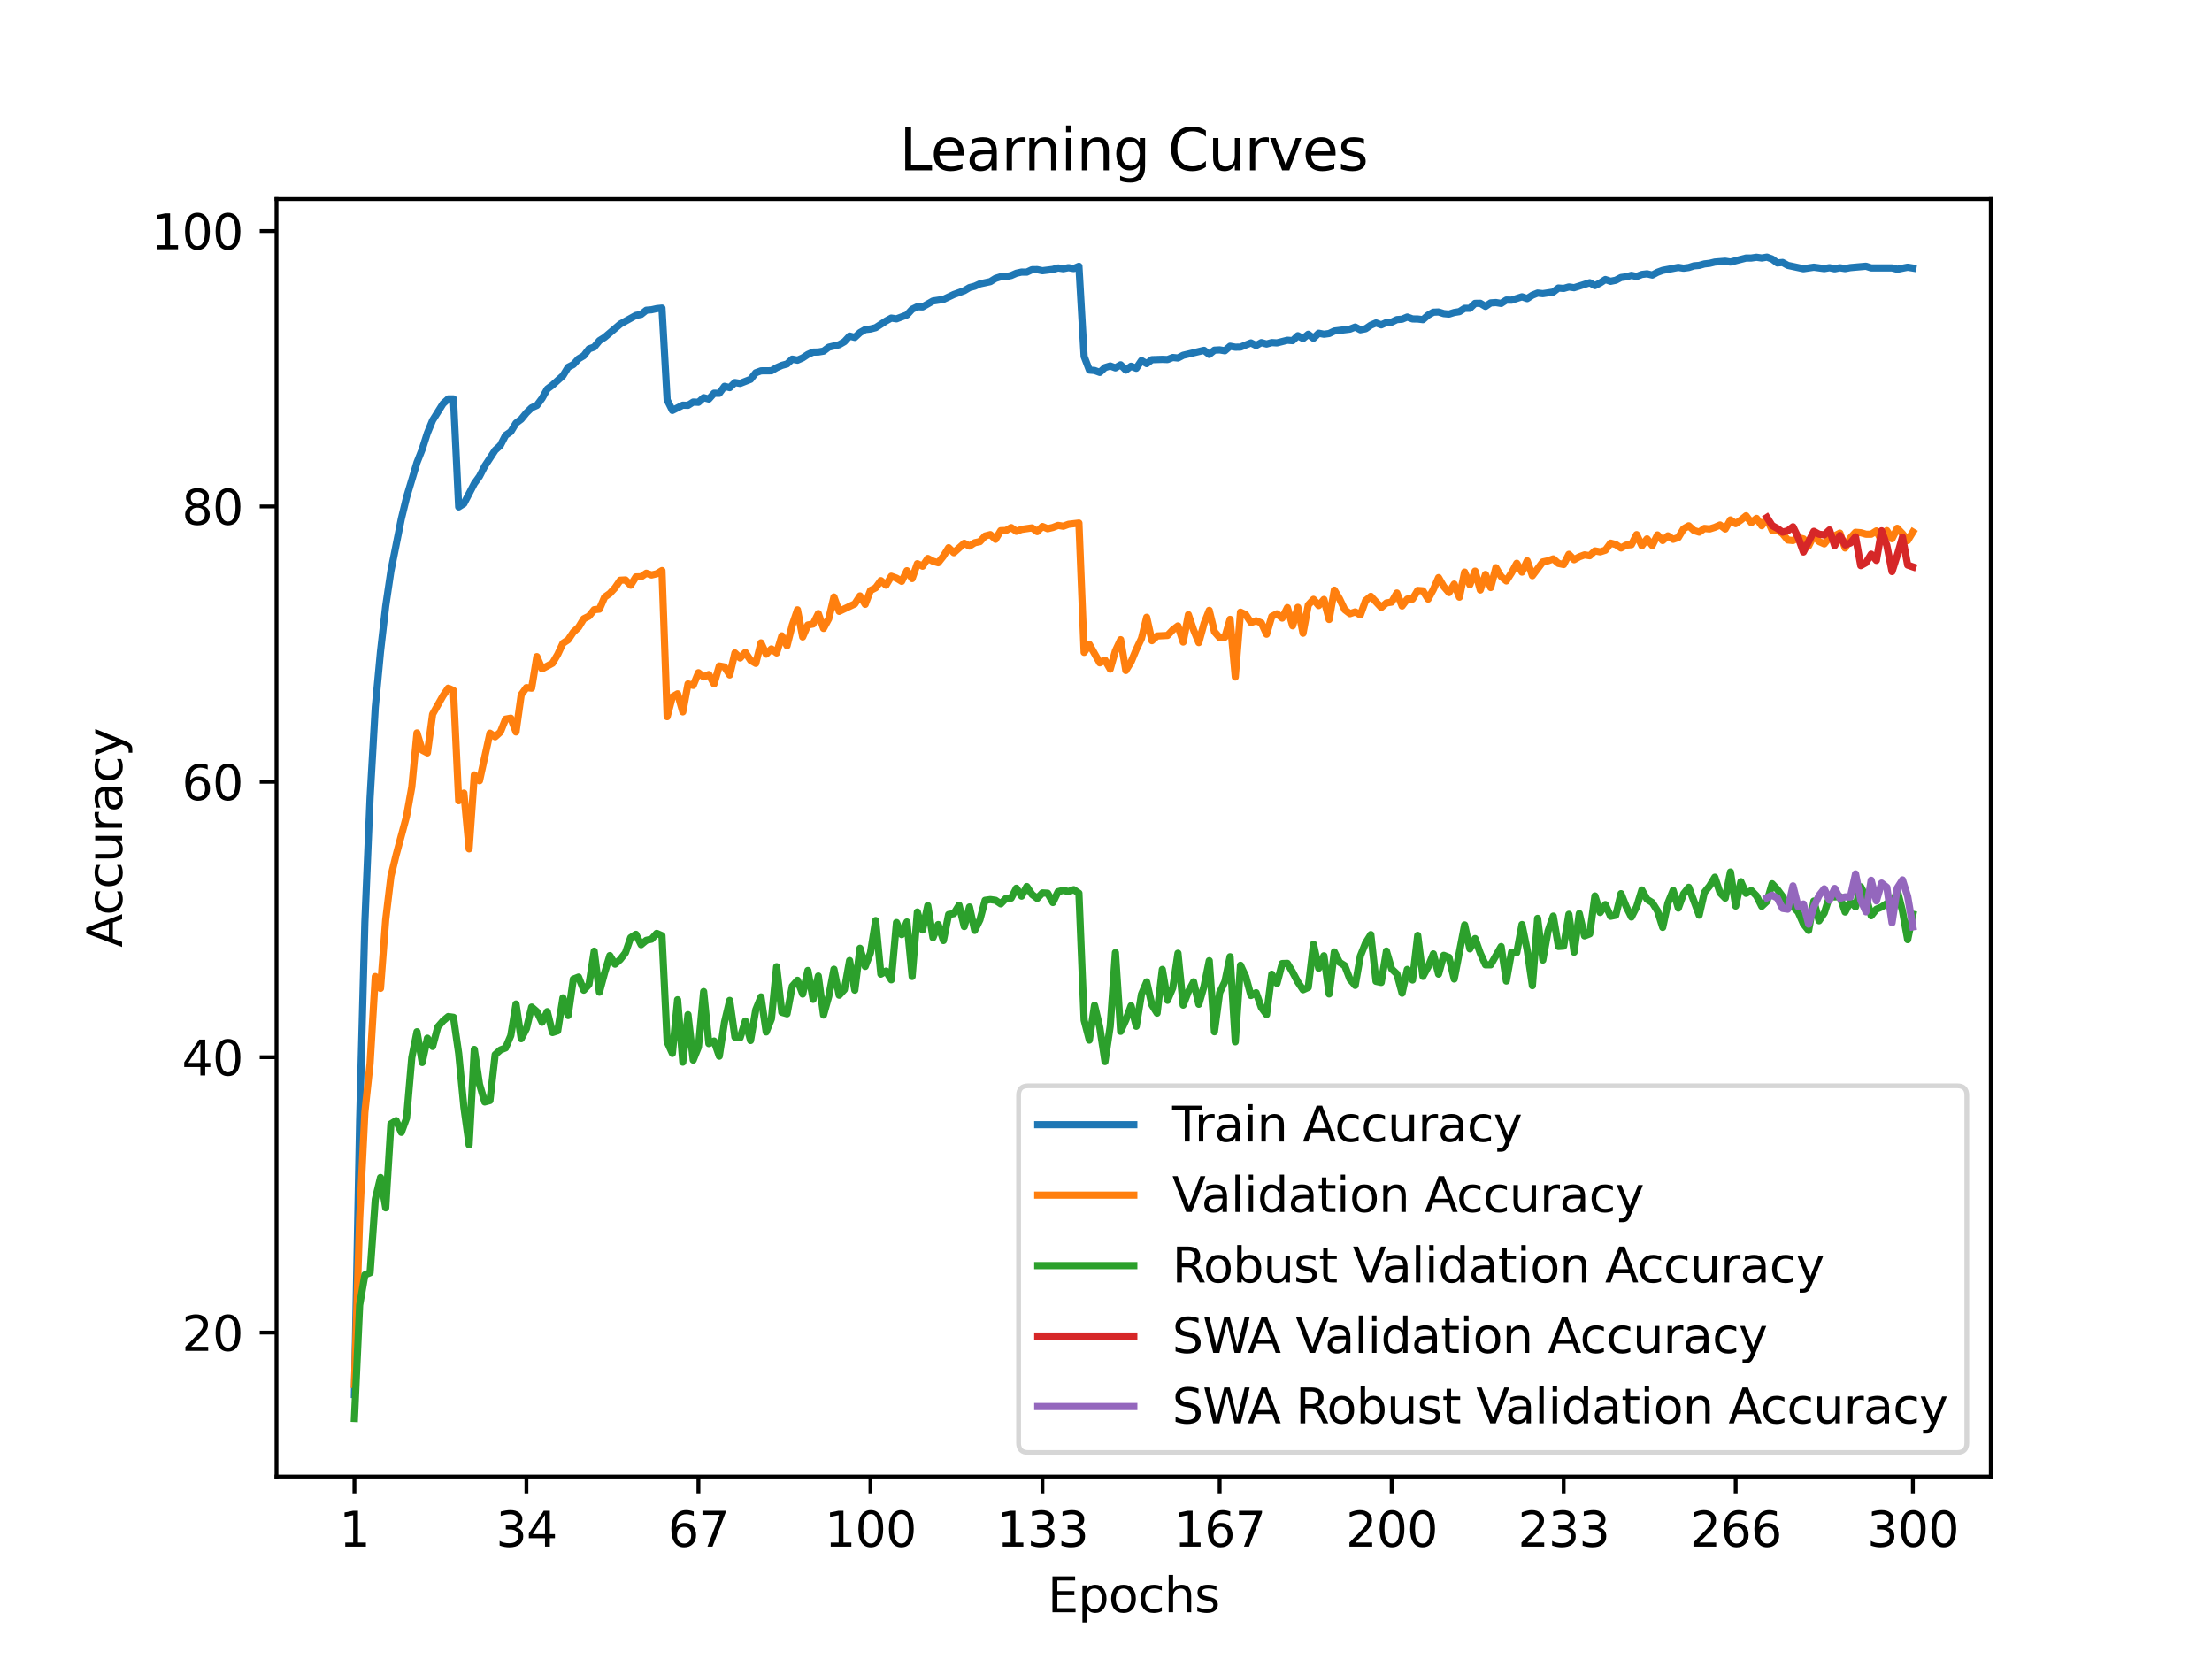 <?xml version="1.0" encoding="utf-8" standalone="no"?>
<!DOCTYPE svg PUBLIC "-//W3C//DTD SVG 1.1//EN"
  "http://www.w3.org/Graphics/SVG/1.1/DTD/svg11.dtd">
<svg xmlns:xlink="http://www.w3.org/1999/xlink" width="460.8pt" height="345.6pt" viewBox="0 0 460.8 345.6" xmlns="http://www.w3.org/2000/svg" version="1.1">
 <defs>
  <style type="text/css">*{stroke-linejoin: round; stroke-linecap: butt}</style>
 </defs>
 <g id="figure_1">
  <g id="patch_1">
   <path d="M 0 345.6 
L 460.8 345.6 
L 460.8 0 
L 0 0 
z
" style="fill: #ffffff"/>
  </g>
  <g id="axes_1">
   <g id="patch_2">
    <path d="M 57.6 307.584 
L 414.72 307.584 
L 414.72 41.472 
L 57.6 41.472 
z
" style="fill: #ffffff"/>
   </g>
   <g id="matplotlib.axis_1">
    <g id="xtick_1">
     <g id="line2d_1">
      <defs>
       <path id="m764963c229" d="M 0 0 
L 0 3.5 
" style="stroke: #000000; stroke-width: 0.8"/>
      </defs>
      <g>
       <use xlink:href="#m764963c229" x="73.833" y="307.584" style="stroke: #000000; stroke-width: 0.8"/>
      </g>
     </g>
     <g id="text_1">
      <!-- 1 -->
      <g transform="translate(70.651 322.182) scale(0.1 -0.1)">
       <defs>
        <path id="DejaVuSans-31" d="M 794 531 
L 1825 531 
L 1825 4091 
L 703 3866 
L 703 4441 
L 1819 4666 
L 2450 4666 
L 2450 531 
L 3481 531 
L 3481 0 
L 794 0 
L 794 531 
z
" transform="scale(0.016)"/>
       </defs>
       <use xlink:href="#DejaVuSans-31"/>
      </g>
     </g>
    </g>
    <g id="xtick_2">
     <g id="line2d_2">
      <g>
       <use xlink:href="#m764963c229" x="109.664" y="307.584" style="stroke: #000000; stroke-width: 0.8"/>
      </g>
     </g>
     <g id="text_2">
      <!-- 34 -->
      <g transform="translate(103.302 322.182) scale(0.1 -0.1)">
       <defs>
        <path id="DejaVuSans-33" d="M 2597 2516 
Q 3050 2419 3304 2112 
Q 3559 1806 3559 1356 
Q 3559 666 3084 287 
Q 2609 -91 1734 -91 
Q 1441 -91 1130 -33 
Q 819 25 488 141 
L 488 750 
Q 750 597 1062 519 
Q 1375 441 1716 441 
Q 2309 441 2620 675 
Q 2931 909 2931 1356 
Q 2931 1769 2642 2001 
Q 2353 2234 1838 2234 
L 1294 2234 
L 1294 2753 
L 1863 2753 
Q 2328 2753 2575 2939 
Q 2822 3125 2822 3475 
Q 2822 3834 2567 4026 
Q 2313 4219 1838 4219 
Q 1578 4219 1281 4162 
Q 984 4106 628 3988 
L 628 4550 
Q 988 4650 1302 4700 
Q 1616 4750 1894 4750 
Q 2613 4750 3031 4423 
Q 3450 4097 3450 3541 
Q 3450 3153 3228 2886 
Q 3006 2619 2597 2516 
z
" transform="scale(0.016)"/>
        <path id="DejaVuSans-34" d="M 2419 4116 
L 825 1625 
L 2419 1625 
L 2419 4116 
z
M 2253 4666 
L 3047 4666 
L 3047 1625 
L 3713 1625 
L 3713 1100 
L 3047 1100 
L 3047 0 
L 2419 0 
L 2419 1100 
L 313 1100 
L 313 1709 
L 2253 4666 
z
" transform="scale(0.016)"/>
       </defs>
       <use xlink:href="#DejaVuSans-33"/>
       <use xlink:href="#DejaVuSans-34" x="63.623"/>
      </g>
     </g>
    </g>
    <g id="xtick_3">
     <g id="line2d_3">
      <g>
       <use xlink:href="#m764963c229" x="145.496" y="307.584" style="stroke: #000000; stroke-width: 0.8"/>
      </g>
     </g>
     <g id="text_3">
      <!-- 67 -->
      <g transform="translate(139.133 322.182) scale(0.1 -0.1)">
       <defs>
        <path id="DejaVuSans-36" d="M 2113 2584 
Q 1688 2584 1439 2293 
Q 1191 2003 1191 1497 
Q 1191 994 1439 701 
Q 1688 409 2113 409 
Q 2538 409 2786 701 
Q 3034 994 3034 1497 
Q 3034 2003 2786 2293 
Q 2538 2584 2113 2584 
z
M 3366 4563 
L 3366 3988 
Q 3128 4100 2886 4159 
Q 2644 4219 2406 4219 
Q 1781 4219 1451 3797 
Q 1122 3375 1075 2522 
Q 1259 2794 1537 2939 
Q 1816 3084 2150 3084 
Q 2853 3084 3261 2657 
Q 3669 2231 3669 1497 
Q 3669 778 3244 343 
Q 2819 -91 2113 -91 
Q 1303 -91 875 529 
Q 447 1150 447 2328 
Q 447 3434 972 4092 
Q 1497 4750 2381 4750 
Q 2619 4750 2861 4703 
Q 3103 4656 3366 4563 
z
" transform="scale(0.016)"/>
        <path id="DejaVuSans-37" d="M 525 4666 
L 3525 4666 
L 3525 4397 
L 1831 0 
L 1172 0 
L 2766 4134 
L 525 4134 
L 525 4666 
z
" transform="scale(0.016)"/>
       </defs>
       <use xlink:href="#DejaVuSans-36"/>
       <use xlink:href="#DejaVuSans-37" x="63.623"/>
      </g>
     </g>
    </g>
    <g id="xtick_4">
     <g id="line2d_4">
      <g>
       <use xlink:href="#m764963c229" x="181.327" y="307.584" style="stroke: #000000; stroke-width: 0.8"/>
      </g>
     </g>
     <g id="text_4">
      <!-- 100 -->
      <g transform="translate(171.783 322.182) scale(0.1 -0.1)">
       <defs>
        <path id="DejaVuSans-30" d="M 2034 4250 
Q 1547 4250 1301 3770 
Q 1056 3291 1056 2328 
Q 1056 1369 1301 889 
Q 1547 409 2034 409 
Q 2525 409 2770 889 
Q 3016 1369 3016 2328 
Q 3016 3291 2770 3770 
Q 2525 4250 2034 4250 
z
M 2034 4750 
Q 2819 4750 3233 4129 
Q 3647 3509 3647 2328 
Q 3647 1150 3233 529 
Q 2819 -91 2034 -91 
Q 1250 -91 836 529 
Q 422 1150 422 2328 
Q 422 3509 836 4129 
Q 1250 4750 2034 4750 
z
" transform="scale(0.016)"/>
       </defs>
       <use xlink:href="#DejaVuSans-31"/>
       <use xlink:href="#DejaVuSans-30" x="63.623"/>
       <use xlink:href="#DejaVuSans-30" x="127.246"/>
      </g>
     </g>
    </g>
    <g id="xtick_5">
     <g id="line2d_5">
      <g>
       <use xlink:href="#m764963c229" x="217.158" y="307.584" style="stroke: #000000; stroke-width: 0.8"/>
      </g>
     </g>
     <g id="text_5">
      <!-- 133 -->
      <g transform="translate(207.615 322.182) scale(0.1 -0.1)">
       <use xlink:href="#DejaVuSans-31"/>
       <use xlink:href="#DejaVuSans-33" x="63.623"/>
       <use xlink:href="#DejaVuSans-33" x="127.246"/>
      </g>
     </g>
    </g>
    <g id="xtick_6">
     <g id="line2d_6">
      <g>
       <use xlink:href="#m764963c229" x="254.076" y="307.584" style="stroke: #000000; stroke-width: 0.8"/>
      </g>
     </g>
     <g id="text_6">
      <!-- 167 -->
      <g transform="translate(244.532 322.182) scale(0.1 -0.1)">
       <use xlink:href="#DejaVuSans-31"/>
       <use xlink:href="#DejaVuSans-36" x="63.623"/>
       <use xlink:href="#DejaVuSans-37" x="127.246"/>
      </g>
     </g>
    </g>
    <g id="xtick_7">
     <g id="line2d_7">
      <g>
       <use xlink:href="#m764963c229" x="289.907" y="307.584" style="stroke: #000000; stroke-width: 0.8"/>
      </g>
     </g>
     <g id="text_7">
      <!-- 200 -->
      <g transform="translate(280.363 322.182) scale(0.1 -0.1)">
       <defs>
        <path id="DejaVuSans-32" d="M 1228 531 
L 3431 531 
L 3431 0 
L 469 0 
L 469 531 
Q 828 903 1448 1529 
Q 2069 2156 2228 2338 
Q 2531 2678 2651 2914 
Q 2772 3150 2772 3378 
Q 2772 3750 2511 3984 
Q 2250 4219 1831 4219 
Q 1534 4219 1204 4116 
Q 875 4013 500 3803 
L 500 4441 
Q 881 4594 1212 4672 
Q 1544 4750 1819 4750 
Q 2544 4750 2975 4387 
Q 3406 4025 3406 3419 
Q 3406 3131 3298 2873 
Q 3191 2616 2906 2266 
Q 2828 2175 2409 1742 
Q 1991 1309 1228 531 
z
" transform="scale(0.016)"/>
       </defs>
       <use xlink:href="#DejaVuSans-32"/>
       <use xlink:href="#DejaVuSans-30" x="63.623"/>
       <use xlink:href="#DejaVuSans-30" x="127.246"/>
      </g>
     </g>
    </g>
    <g id="xtick_8">
     <g id="line2d_8">
      <g>
       <use xlink:href="#m764963c229" x="325.739" y="307.584" style="stroke: #000000; stroke-width: 0.8"/>
      </g>
     </g>
     <g id="text_8">
      <!-- 233 -->
      <g transform="translate(316.195 322.182) scale(0.1 -0.1)">
       <use xlink:href="#DejaVuSans-32"/>
       <use xlink:href="#DejaVuSans-33" x="63.623"/>
       <use xlink:href="#DejaVuSans-33" x="127.246"/>
      </g>
     </g>
    </g>
    <g id="xtick_9">
     <g id="line2d_9">
      <g>
       <use xlink:href="#m764963c229" x="361.57" y="307.584" style="stroke: #000000; stroke-width: 0.8"/>
      </g>
     </g>
     <g id="text_9">
      <!-- 266 -->
      <g transform="translate(352.026 322.182) scale(0.1 -0.1)">
       <use xlink:href="#DejaVuSans-32"/>
       <use xlink:href="#DejaVuSans-36" x="63.623"/>
       <use xlink:href="#DejaVuSans-36" x="127.246"/>
      </g>
     </g>
    </g>
    <g id="xtick_10">
     <g id="line2d_10">
      <g>
       <use xlink:href="#m764963c229" x="398.487" y="307.584" style="stroke: #000000; stroke-width: 0.8"/>
      </g>
     </g>
     <g id="text_10">
      <!-- 300 -->
      <g transform="translate(388.944 322.182) scale(0.1 -0.1)">
       <use xlink:href="#DejaVuSans-33"/>
       <use xlink:href="#DejaVuSans-30" x="63.623"/>
       <use xlink:href="#DejaVuSans-30" x="127.246"/>
      </g>
     </g>
    </g>
    <g id="text_11">
     <!-- Epochs -->
     <g transform="translate(218.244 335.861) scale(0.1 -0.1)">
      <defs>
       <path id="DejaVuSans-45" d="M 628 4666 
L 3578 4666 
L 3578 4134 
L 1259 4134 
L 1259 2753 
L 3481 2753 
L 3481 2222 
L 1259 2222 
L 1259 531 
L 3634 531 
L 3634 0 
L 628 0 
L 628 4666 
z
" transform="scale(0.016)"/>
       <path id="DejaVuSans-70" d="M 1159 525 
L 1159 -1331 
L 581 -1331 
L 581 3500 
L 1159 3500 
L 1159 2969 
Q 1341 3281 1617 3432 
Q 1894 3584 2278 3584 
Q 2916 3584 3314 3078 
Q 3713 2572 3713 1747 
Q 3713 922 3314 415 
Q 2916 -91 2278 -91 
Q 1894 -91 1617 61 
Q 1341 213 1159 525 
z
M 3116 1747 
Q 3116 2381 2855 2742 
Q 2594 3103 2138 3103 
Q 1681 3103 1420 2742 
Q 1159 2381 1159 1747 
Q 1159 1113 1420 752 
Q 1681 391 2138 391 
Q 2594 391 2855 752 
Q 3116 1113 3116 1747 
z
" transform="scale(0.016)"/>
       <path id="DejaVuSans-6f" d="M 1959 3097 
Q 1497 3097 1228 2736 
Q 959 2375 959 1747 
Q 959 1119 1226 758 
Q 1494 397 1959 397 
Q 2419 397 2687 759 
Q 2956 1122 2956 1747 
Q 2956 2369 2687 2733 
Q 2419 3097 1959 3097 
z
M 1959 3584 
Q 2709 3584 3137 3096 
Q 3566 2609 3566 1747 
Q 3566 888 3137 398 
Q 2709 -91 1959 -91 
Q 1206 -91 779 398 
Q 353 888 353 1747 
Q 353 2609 779 3096 
Q 1206 3584 1959 3584 
z
" transform="scale(0.016)"/>
       <path id="DejaVuSans-63" d="M 3122 3366 
L 3122 2828 
Q 2878 2963 2633 3030 
Q 2388 3097 2138 3097 
Q 1578 3097 1268 2742 
Q 959 2388 959 1747 
Q 959 1106 1268 751 
Q 1578 397 2138 397 
Q 2388 397 2633 464 
Q 2878 531 3122 666 
L 3122 134 
Q 2881 22 2623 -34 
Q 2366 -91 2075 -91 
Q 1284 -91 818 406 
Q 353 903 353 1747 
Q 353 2603 823 3093 
Q 1294 3584 2113 3584 
Q 2378 3584 2631 3529 
Q 2884 3475 3122 3366 
z
" transform="scale(0.016)"/>
       <path id="DejaVuSans-68" d="M 3513 2113 
L 3513 0 
L 2938 0 
L 2938 2094 
Q 2938 2591 2744 2837 
Q 2550 3084 2163 3084 
Q 1697 3084 1428 2787 
Q 1159 2491 1159 1978 
L 1159 0 
L 581 0 
L 581 4863 
L 1159 4863 
L 1159 2956 
Q 1366 3272 1645 3428 
Q 1925 3584 2291 3584 
Q 2894 3584 3203 3211 
Q 3513 2838 3513 2113 
z
" transform="scale(0.016)"/>
       <path id="DejaVuSans-73" d="M 2834 3397 
L 2834 2853 
Q 2591 2978 2328 3040 
Q 2066 3103 1784 3103 
Q 1356 3103 1142 2972 
Q 928 2841 928 2578 
Q 928 2378 1081 2264 
Q 1234 2150 1697 2047 
L 1894 2003 
Q 2506 1872 2764 1633 
Q 3022 1394 3022 966 
Q 3022 478 2636 193 
Q 2250 -91 1575 -91 
Q 1294 -91 989 -36 
Q 684 19 347 128 
L 347 722 
Q 666 556 975 473 
Q 1284 391 1588 391 
Q 1994 391 2212 530 
Q 2431 669 2431 922 
Q 2431 1156 2273 1281 
Q 2116 1406 1581 1522 
L 1381 1569 
Q 847 1681 609 1914 
Q 372 2147 372 2553 
Q 372 3047 722 3315 
Q 1072 3584 1716 3584 
Q 2034 3584 2315 3537 
Q 2597 3491 2834 3397 
z
" transform="scale(0.016)"/>
      </defs>
      <use xlink:href="#DejaVuSans-45"/>
      <use xlink:href="#DejaVuSans-70" x="63.184"/>
      <use xlink:href="#DejaVuSans-6f" x="126.66"/>
      <use xlink:href="#DejaVuSans-63" x="187.842"/>
      <use xlink:href="#DejaVuSans-68" x="242.822"/>
      <use xlink:href="#DejaVuSans-73" x="306.201"/>
     </g>
    </g>
   </g>
   <g id="matplotlib.axis_2">
    <g id="ytick_1">
     <g id="line2d_11">
      <defs>
       <path id="m683f0070de" d="M 0 0 
L -3.5 0 
" style="stroke: #000000; stroke-width: 0.8"/>
      </defs>
      <g>
       <use xlink:href="#m683f0070de" x="57.6" y="277.604" style="stroke: #000000; stroke-width: 0.8"/>
      </g>
     </g>
     <g id="text_12">
      <!-- 20 -->
      <g transform="translate(37.875 281.404) scale(0.1 -0.1)">
       <use xlink:href="#DejaVuSans-32"/>
       <use xlink:href="#DejaVuSans-30" x="63.623"/>
      </g>
     </g>
    </g>
    <g id="ytick_2">
     <g id="line2d_12">
      <g>
       <use xlink:href="#m683f0070de" x="57.6" y="220.234" style="stroke: #000000; stroke-width: 0.8"/>
      </g>
     </g>
     <g id="text_13">
      <!-- 40 -->
      <g transform="translate(37.875 224.033) scale(0.1 -0.1)">
       <use xlink:href="#DejaVuSans-34"/>
       <use xlink:href="#DejaVuSans-30" x="63.623"/>
      </g>
     </g>
    </g>
    <g id="ytick_3">
     <g id="line2d_13">
      <g>
       <use xlink:href="#m683f0070de" x="57.6" y="162.864" style="stroke: #000000; stroke-width: 0.8"/>
      </g>
     </g>
     <g id="text_14">
      <!-- 60 -->
      <g transform="translate(37.875 166.663) scale(0.1 -0.1)">
       <use xlink:href="#DejaVuSans-36"/>
       <use xlink:href="#DejaVuSans-30" x="63.623"/>
      </g>
     </g>
    </g>
    <g id="ytick_4">
     <g id="line2d_14">
      <g>
       <use xlink:href="#m683f0070de" x="57.6" y="105.494" style="stroke: #000000; stroke-width: 0.8"/>
      </g>
     </g>
     <g id="text_15">
      <!-- 80 -->
      <g transform="translate(37.875 109.293) scale(0.1 -0.1)">
       <defs>
        <path id="DejaVuSans-38" d="M 2034 2216 
Q 1584 2216 1326 1975 
Q 1069 1734 1069 1313 
Q 1069 891 1326 650 
Q 1584 409 2034 409 
Q 2484 409 2743 651 
Q 3003 894 3003 1313 
Q 3003 1734 2745 1975 
Q 2488 2216 2034 2216 
z
M 1403 2484 
Q 997 2584 770 2862 
Q 544 3141 544 3541 
Q 544 4100 942 4425 
Q 1341 4750 2034 4750 
Q 2731 4750 3128 4425 
Q 3525 4100 3525 3541 
Q 3525 3141 3298 2862 
Q 3072 2584 2669 2484 
Q 3125 2378 3379 2068 
Q 3634 1759 3634 1313 
Q 3634 634 3220 271 
Q 2806 -91 2034 -91 
Q 1263 -91 848 271 
Q 434 634 434 1313 
Q 434 1759 690 2068 
Q 947 2378 1403 2484 
z
M 1172 3481 
Q 1172 3119 1398 2916 
Q 1625 2713 2034 2713 
Q 2441 2713 2670 2916 
Q 2900 3119 2900 3481 
Q 2900 3844 2670 4047 
Q 2441 4250 2034 4250 
Q 1625 4250 1398 4047 
Q 1172 3844 1172 3481 
z
" transform="scale(0.016)"/>
       </defs>
       <use xlink:href="#DejaVuSans-38"/>
       <use xlink:href="#DejaVuSans-30" x="63.623"/>
      </g>
     </g>
    </g>
    <g id="ytick_5">
     <g id="line2d_15">
      <g>
       <use xlink:href="#m683f0070de" x="57.6" y="48.124" style="stroke: #000000; stroke-width: 0.8"/>
      </g>
     </g>
     <g id="text_16">
      <!-- 100 -->
      <g transform="translate(31.512 51.923) scale(0.1 -0.1)">
       <use xlink:href="#DejaVuSans-31"/>
       <use xlink:href="#DejaVuSans-30" x="63.623"/>
       <use xlink:href="#DejaVuSans-30" x="127.246"/>
      </g>
     </g>
    </g>
    <g id="text_17">
     <!-- Accuracy -->
     <g transform="translate(25.433 197.356) rotate(-90) scale(0.1 -0.1)">
      <defs>
       <path id="DejaVuSans-41" d="M 2188 4044 
L 1331 1722 
L 3047 1722 
L 2188 4044 
z
M 1831 4666 
L 2547 4666 
L 4325 0 
L 3669 0 
L 3244 1197 
L 1141 1197 
L 716 0 
L 50 0 
L 1831 4666 
z
" transform="scale(0.016)"/>
       <path id="DejaVuSans-75" d="M 544 1381 
L 544 3500 
L 1119 3500 
L 1119 1403 
Q 1119 906 1312 657 
Q 1506 409 1894 409 
Q 2359 409 2629 706 
Q 2900 1003 2900 1516 
L 2900 3500 
L 3475 3500 
L 3475 0 
L 2900 0 
L 2900 538 
Q 2691 219 2414 64 
Q 2138 -91 1772 -91 
Q 1169 -91 856 284 
Q 544 659 544 1381 
z
M 1991 3584 
L 1991 3584 
z
" transform="scale(0.016)"/>
       <path id="DejaVuSans-72" d="M 2631 2963 
Q 2534 3019 2420 3045 
Q 2306 3072 2169 3072 
Q 1681 3072 1420 2755 
Q 1159 2438 1159 1844 
L 1159 0 
L 581 0 
L 581 3500 
L 1159 3500 
L 1159 2956 
Q 1341 3275 1631 3429 
Q 1922 3584 2338 3584 
Q 2397 3584 2469 3576 
Q 2541 3569 2628 3553 
L 2631 2963 
z
" transform="scale(0.016)"/>
       <path id="DejaVuSans-61" d="M 2194 1759 
Q 1497 1759 1228 1600 
Q 959 1441 959 1056 
Q 959 750 1161 570 
Q 1363 391 1709 391 
Q 2188 391 2477 730 
Q 2766 1069 2766 1631 
L 2766 1759 
L 2194 1759 
z
M 3341 1997 
L 3341 0 
L 2766 0 
L 2766 531 
Q 2569 213 2275 61 
Q 1981 -91 1556 -91 
Q 1019 -91 701 211 
Q 384 513 384 1019 
Q 384 1609 779 1909 
Q 1175 2209 1959 2209 
L 2766 2209 
L 2766 2266 
Q 2766 2663 2505 2880 
Q 2244 3097 1772 3097 
Q 1472 3097 1187 3025 
Q 903 2953 641 2809 
L 641 3341 
Q 956 3463 1253 3523 
Q 1550 3584 1831 3584 
Q 2591 3584 2966 3190 
Q 3341 2797 3341 1997 
z
" transform="scale(0.016)"/>
       <path id="DejaVuSans-79" d="M 2059 -325 
Q 1816 -950 1584 -1140 
Q 1353 -1331 966 -1331 
L 506 -1331 
L 506 -850 
L 844 -850 
Q 1081 -850 1212 -737 
Q 1344 -625 1503 -206 
L 1606 56 
L 191 3500 
L 800 3500 
L 1894 763 
L 2988 3500 
L 3597 3500 
L 2059 -325 
z
" transform="scale(0.016)"/>
      </defs>
      <use xlink:href="#DejaVuSans-41"/>
      <use xlink:href="#DejaVuSans-63" x="66.658"/>
      <use xlink:href="#DejaVuSans-63" x="121.639"/>
      <use xlink:href="#DejaVuSans-75" x="176.619"/>
      <use xlink:href="#DejaVuSans-72" x="239.998"/>
      <use xlink:href="#DejaVuSans-61" x="281.111"/>
      <use xlink:href="#DejaVuSans-63" x="342.391"/>
      <use xlink:href="#DejaVuSans-79" x="397.371"/>
     </g>
    </g>
   </g>
   <g id="line2d_16">
    <path d="M 73.833 290.507 
L 74.919 233.389 
L 76.004 192.163 
L 77.09 166.18 
L 78.176 147.305 
L 79.262 135.728 
L 80.348 126.262 
L 81.433 118.924 
L 83.605 108.07 
L 84.691 103.601 
L 86.862 96.349 
L 87.948 93.595 
L 89.034 90.205 
L 90.12 87.56 
L 92.291 84.095 
L 93.377 83.096 
L 94.463 83.096 
L 95.549 105.597 
L 96.635 104.914 
L 98.806 100.732 
L 99.892 99.217 
L 100.978 97.106 
L 103.149 93.784 
L 104.235 92.786 
L 105.321 90.687 
L 106.407 89.935 
L 107.493 88.139 
L 108.578 87.325 
L 109.664 85.999 
L 110.75 84.938 
L 111.836 84.45 
L 112.922 82.982 
L 114.007 81.037 
L 115.093 80.222 
L 117.265 78.266 
L 118.351 76.499 
L 119.436 75.937 
L 120.522 74.749 
L 121.608 74.101 
L 122.694 72.684 
L 123.78 72.299 
L 124.865 70.968 
L 125.951 70.28 
L 129.209 67.509 
L 132.466 65.702 
L 133.552 65.501 
L 134.638 64.623 
L 135.723 64.531 
L 136.809 64.29 
L 137.895 64.176 
L 138.981 83.314 
L 140.067 85.495 
L 142.238 84.404 
L 143.324 84.433 
L 144.41 83.75 
L 145.496 83.802 
L 146.581 82.838 
L 147.667 83.125 
L 148.753 81.909 
L 149.839 81.932 
L 150.925 80.475 
L 152.01 80.744 
L 153.096 79.689 
L 154.182 79.866 
L 156.354 79.017 
L 157.439 77.652 
L 158.525 77.25 
L 160.697 77.233 
L 161.783 76.596 
L 162.868 76.114 
L 163.954 75.816 
L 165.04 74.812 
L 166.126 75.03 
L 167.212 74.548 
L 168.297 73.831 
L 169.383 73.355 
L 170.469 73.332 
L 171.555 73.148 
L 172.641 72.328 
L 174.812 71.812 
L 175.898 71.186 
L 176.984 70.01 
L 178.07 70.291 
L 179.155 69.282 
L 180.241 68.662 
L 181.327 68.542 
L 182.413 68.266 
L 184.584 66.861 
L 185.67 66.264 
L 186.756 66.425 
L 188.928 65.604 
L 190.013 64.422 
L 191.099 63.895 
L 192.185 63.929 
L 194.357 62.696 
L 196.528 62.369 
L 198.7 61.342 
L 200.871 60.556 
L 201.957 59.907 
L 203.043 59.621 
L 204.129 59.133 
L 206.3 58.668 
L 207.386 57.991 
L 208.472 57.653 
L 209.558 57.624 
L 210.644 57.395 
L 211.729 56.918 
L 212.815 56.677 
L 213.901 56.689 
L 214.987 56.184 
L 216.073 56.173 
L 217.158 56.396 
L 219.33 56.127 
L 220.416 55.817 
L 221.502 55.978 
L 222.587 55.76 
L 223.673 55.943 
L 224.759 55.478 
L 225.845 74.256 
L 226.931 77.09 
L 228.016 77.176 
L 229.102 77.572 
L 230.188 76.568 
L 231.274 76.235 
L 232.36 76.631 
L 233.445 75.994 
L 234.531 77.101 
L 235.617 76.292 
L 236.703 76.717 
L 237.789 75.111 
L 238.875 75.747 
L 239.96 74.927 
L 242.132 74.858 
L 243.218 74.898 
L 244.304 74.474 
L 245.389 74.577 
L 246.475 74.009 
L 250.818 72.982 
L 251.904 73.831 
L 252.99 72.948 
L 254.076 72.89 
L 255.162 73.068 
L 256.247 72.127 
L 257.333 72.328 
L 258.419 72.305 
L 260.591 71.439 
L 261.676 71.978 
L 262.762 71.376 
L 263.848 71.668 
L 264.934 71.37 
L 266.02 71.433 
L 268.191 70.882 
L 269.277 70.963 
L 270.363 69.941 
L 271.449 70.538 
L 272.534 69.637 
L 273.62 70.475 
L 274.706 69.419 
L 275.792 69.626 
L 276.878 69.482 
L 277.963 68.96 
L 281.221 68.565 
L 282.307 68.134 
L 283.392 68.702 
L 284.478 68.49 
L 285.564 67.744 
L 286.65 67.274 
L 287.736 67.675 
L 288.821 67.193 
L 289.907 67.113 
L 290.993 66.58 
L 292.079 66.499 
L 293.165 66.04 
L 294.25 66.442 
L 295.336 66.459 
L 296.422 66.591 
L 297.508 65.644 
L 298.594 65.036 
L 299.679 64.99 
L 300.765 65.329 
L 301.851 65.432 
L 302.937 65.094 
L 304.023 64.922 
L 305.108 64.227 
L 306.194 64.233 
L 307.28 63.195 
L 308.366 63.178 
L 309.452 63.826 
L 310.537 63.097 
L 311.623 63.028 
L 312.709 63.206 
L 313.795 62.506 
L 314.881 62.529 
L 317.052 61.824 
L 318.138 62.202 
L 319.224 61.491 
L 320.31 61.049 
L 321.395 61.17 
L 323.567 60.837 
L 324.653 59.999 
L 325.739 60.085 
L 326.824 59.77 
L 327.91 59.93 
L 330.082 59.242 
L 331.168 58.898 
L 332.253 59.489 
L 333.339 58.944 
L 334.425 58.232 
L 335.511 58.599 
L 336.597 58.376 
L 337.682 57.808 
L 338.768 57.664 
L 339.854 57.36 
L 340.94 57.601 
L 342.026 57.171 
L 343.111 57.039 
L 344.197 57.297 
L 345.283 56.718 
L 346.369 56.322 
L 348.54 55.914 
L 349.626 55.702 
L 350.712 55.874 
L 351.798 55.725 
L 352.884 55.381 
L 353.969 55.289 
L 355.055 54.985 
L 356.141 54.859 
L 357.227 54.595 
L 359.398 54.423 
L 360.484 54.595 
L 363.742 53.757 
L 364.827 53.757 
L 365.913 53.597 
L 366.999 53.752 
L 368.085 53.568 
L 369.171 53.975 
L 370.256 54.779 
L 371.342 54.681 
L 372.428 55.283 
L 375.685 55.983 
L 377.857 55.662 
L 380.029 55.955 
L 381.114 55.765 
L 382.2 56 
L 383.286 55.777 
L 384.372 55.955 
L 385.458 55.748 
L 388.715 55.461 
L 389.801 55.811 
L 394.144 55.811 
L 395.23 56.092 
L 397.401 55.662 
L 398.487 55.84 
L 398.487 55.84 
" clip-path="url(#p1b2f6601eb)" style="fill: none; stroke: #1f77b4; stroke-width: 1.5; stroke-linecap: square"/>
   </g>
   <g id="line2d_17">
    <path d="M 73.833 288.419 
L 74.919 253.853 
L 76.004 231.708 
L 77.09 221.554 
L 78.176 203.425 
L 79.262 205.892 
L 80.348 191.578 
L 81.433 182.542 
L 82.519 178.096 
L 84.691 170.035 
L 85.777 163.954 
L 86.862 152.681 
L 87.948 156.266 
L 89.034 156.84 
L 90.12 148.78 
L 92.291 144.936 
L 93.377 143.358 
L 94.463 143.846 
L 95.549 166.794 
L 96.635 165.216 
L 97.72 176.834 
L 98.806 161.43 
L 99.892 162.634 
L 102.064 152.738 
L 103.149 153.484 
L 104.235 152.509 
L 105.321 149.812 
L 106.407 149.611 
L 107.493 152.48 
L 108.578 144.735 
L 109.664 143.243 
L 110.75 143.358 
L 111.836 136.789 
L 112.922 139.342 
L 115.093 138.166 
L 116.179 136.33 
L 117.265 134.007 
L 118.351 133.29 
L 119.436 131.683 
L 120.522 130.679 
L 121.608 128.901 
L 122.694 128.356 
L 123.78 127.008 
L 124.865 126.893 
L 125.951 124.397 
L 127.037 123.623 
L 128.123 122.447 
L 129.209 120.869 
L 130.294 120.812 
L 131.38 121.902 
L 132.466 120.181 
L 133.552 120.152 
L 134.638 119.406 
L 135.723 119.779 
L 136.809 119.521 
L 137.895 118.861 
L 138.981 149.296 
L 140.067 145.165 
L 141.152 144.534 
L 142.238 148.292 
L 143.324 142.469 
L 144.41 142.784 
L 145.496 140.145 
L 146.581 141.006 
L 147.667 140.518 
L 148.753 142.469 
L 149.839 138.74 
L 150.925 138.941 
L 152.01 140.604 
L 153.096 136.015 
L 154.182 137.076 
L 155.268 135.9 
L 156.354 137.564 
L 157.439 138.195 
L 158.525 133.921 
L 159.611 136.273 
L 160.697 135.183 
L 161.783 136.015 
L 162.868 132.458 
L 163.954 134.523 
L 165.04 130.22 
L 166.126 127.036 
L 167.212 132.687 
L 168.297 130.192 
L 169.383 129.991 
L 170.469 127.811 
L 171.555 130.909 
L 172.641 128.901 
L 173.726 124.369 
L 174.812 127.352 
L 178.07 125.803 
L 179.155 124.139 
L 180.241 125.889 
L 181.327 123.02 
L 182.413 122.447 
L 183.499 120.955 
L 184.584 121.902 
L 185.67 120.037 
L 186.756 120.439 
L 187.842 121.098 
L 188.928 118.89 
L 190.013 120.525 
L 191.099 117.427 
L 192.185 117.943 
L 193.271 116.337 
L 194.357 116.91 
L 195.442 117.226 
L 196.528 115.849 
L 197.614 114.099 
L 198.7 115.132 
L 200.871 113.181 
L 201.957 113.755 
L 203.043 113.067 
L 204.129 112.837 
L 205.215 111.661 
L 206.3 111.374 
L 207.386 112.349 
L 208.472 110.542 
L 209.558 110.514 
L 210.644 109.911 
L 211.729 110.686 
L 212.815 110.284 
L 214.987 109.969 
L 216.073 110.743 
L 217.158 109.682 
L 218.244 110.141 
L 219.33 109.883 
L 220.416 109.452 
L 221.502 109.624 
L 222.587 109.223 
L 224.759 108.965 
L 225.845 135.9 
L 226.931 134.236 
L 229.102 138.08 
L 230.188 137.506 
L 231.274 139.4 
L 232.36 135.584 
L 233.445 133.261 
L 234.531 139.686 
L 235.617 137.908 
L 236.703 135.298 
L 237.789 133.003 
L 238.875 128.585 
L 239.96 133.462 
L 241.046 132.486 
L 243.218 132.372 
L 244.304 131.224 
L 245.389 130.392 
L 246.475 133.749 
L 247.561 128.04 
L 248.647 131.224 
L 249.733 133.863 
L 250.818 129.905 
L 251.904 127.151 
L 252.99 131.597 
L 254.076 132.831 
L 255.162 132.745 
L 256.247 129.016 
L 257.333 141.035 
L 258.419 127.524 
L 259.505 128.04 
L 260.591 129.675 
L 261.676 129.331 
L 262.762 129.761 
L 263.848 132.114 
L 264.934 128.413 
L 266.02 127.868 
L 267.105 128.757 
L 268.191 126.577 
L 269.277 130.364 
L 270.363 126.52 
L 271.449 131.913 
L 272.534 126.032 
L 273.62 124.856 
L 274.706 126.147 
L 275.792 124.885 
L 276.878 129.044 
L 277.963 122.934 
L 279.049 124.741 
L 280.135 127.008 
L 281.221 127.839 
L 282.307 127.467 
L 283.392 128.098 
L 284.478 125.114 
L 285.564 124.225 
L 287.736 126.549 
L 288.821 125.602 
L 289.907 125.43 
L 290.993 123.537 
L 292.079 126.233 
L 293.165 124.799 
L 294.25 124.799 
L 295.336 122.992 
L 296.422 123.078 
L 297.508 124.799 
L 298.594 122.791 
L 299.679 120.324 
L 300.765 122.188 
L 301.851 123.451 
L 302.937 121.672 
L 304.023 124.397 
L 305.108 119.177 
L 306.194 121.816 
L 307.28 118.976 
L 308.366 122.906 
L 309.452 119.664 
L 310.537 122.389 
L 311.623 118.259 
L 312.709 120.094 
L 313.795 121.012 
L 314.881 119.32 
L 315.966 117.341 
L 317.052 119.177 
L 318.138 116.824 
L 319.224 119.922 
L 321.395 117.054 
L 322.481 116.824 
L 323.567 116.423 
L 324.653 117.369 
L 325.739 117.599 
L 326.824 115.476 
L 327.91 116.595 
L 328.996 115.992 
L 330.082 115.591 
L 331.168 115.763 
L 332.253 114.759 
L 333.339 114.96 
L 334.425 114.616 
L 335.511 113.153 
L 336.597 113.44 
L 337.682 114.157 
L 338.768 113.554 
L 339.854 113.468 
L 340.94 111.374 
L 342.026 113.698 
L 343.111 112.263 
L 344.197 113.64 
L 345.283 111.432 
L 346.369 112.608 
L 347.455 111.632 
L 348.54 112.349 
L 349.626 111.977 
L 350.712 110.169 
L 351.798 109.538 
L 352.884 110.514 
L 353.969 110.858 
L 355.055 110.083 
L 356.141 110.198 
L 357.227 109.854 
L 358.313 109.366 
L 359.398 110.198 
L 360.484 108.305 
L 361.57 109.079 
L 362.656 108.334 
L 363.742 107.444 
L 364.827 108.879 
L 365.913 107.989 
L 366.999 109.51 
L 368.085 108.018 
L 369.171 110.485 
L 370.256 110.428 
L 371.342 111.173 
L 372.428 112.493 
L 373.514 112.608 
L 374.6 112.005 
L 375.685 112.263 
L 376.771 113.726 
L 377.857 111.546 
L 378.943 112.808 
L 380.029 113.296 
L 381.114 111.919 
L 382.2 111.632 
L 383.286 111.059 
L 384.372 114.157 
L 385.458 112.063 
L 386.543 110.887 
L 387.629 110.973 
L 388.715 111.288 
L 389.801 111.288 
L 390.887 110.6 
L 391.972 112.636 
L 393.058 110.542 
L 394.144 112.235 
L 395.23 110.055 
L 396.316 111.173 
L 397.401 112.608 
L 398.487 110.829 
L 398.487 110.829 
" clip-path="url(#p1b2f6601eb)" style="fill: none; stroke: #ff7f0e; stroke-width: 1.5; stroke-linecap: square"/>
   </g>
   <g id="line2d_18">
    <path d="M 73.833 295.488 
L 74.919 271.887 
L 76.004 265.576 
L 77.09 265.141 
L 78.176 249.849 
L 79.262 245.299 
L 80.348 251.61 
L 81.433 234.122 
L 82.519 233.449 
L 83.605 235.882 
L 84.691 232.915 
L 85.777 220.333 
L 86.862 214.932 
L 87.948 221.342 
L 89.034 216.278 
L 90.12 217.999 
L 91.206 213.923 
L 92.291 212.677 
L 93.377 211.767 
L 94.463 211.925 
L 95.549 219.443 
L 96.635 230.66 
L 97.72 238.494 
L 98.806 218.612 
L 99.892 225.892 
L 100.978 229.552 
L 102.064 229.255 
L 103.149 219.7 
L 104.235 218.731 
L 105.321 218.295 
L 106.407 215.743 
L 107.493 209.156 
L 108.578 216.377 
L 109.664 214.279 
L 110.75 209.789 
L 111.836 210.738 
L 112.922 212.954 
L 114.007 210.738 
L 115.093 215.091 
L 116.179 214.735 
L 117.265 207.87 
L 118.351 211.549 
L 119.436 203.973 
L 120.522 203.537 
L 121.608 206.267 
L 122.694 205.08 
L 123.78 198.137 
L 124.865 206.683 
L 125.951 202.647 
L 127.037 199.067 
L 128.123 200.847 
L 129.209 199.877 
L 130.294 198.473 
L 131.38 195.327 
L 132.466 194.635 
L 133.552 196.792 
L 134.638 195.881 
L 135.723 195.644 
L 136.809 194.437 
L 137.895 194.912 
L 138.981 217.049 
L 140.067 219.443 
L 141.152 208.265 
L 142.238 221.263 
L 143.324 211.371 
L 144.41 220.828 
L 145.496 218.117 
L 146.581 206.564 
L 147.667 217.405 
L 148.753 216.871 
L 149.839 220.016 
L 150.925 212.934 
L 152.01 208.404 
L 153.096 216.04 
L 154.182 216.179 
L 155.268 212.697 
L 156.354 216.752 
L 157.439 210.343 
L 158.525 207.672 
L 159.611 214.972 
L 160.697 212.242 
L 161.783 201.381 
L 162.868 210.877 
L 163.954 211.193 
L 165.04 205.456 
L 166.126 204.21 
L 167.212 207.079 
L 168.297 202.172 
L 169.383 208.186 
L 170.469 203.32 
L 171.555 211.451 
L 172.641 207.573 
L 173.726 201.915 
L 174.812 207.316 
L 175.898 206.149 
L 176.984 200.095 
L 178.07 206.267 
L 179.155 197.543 
L 180.241 201.322 
L 181.327 198.513 
L 182.413 191.767 
L 183.499 202.924 
L 184.584 202.291 
L 185.67 204.111 
L 186.756 192.182 
L 187.842 194.694 
L 188.928 192.063 
L 190.013 203.419 
L 191.099 189.986 
L 192.185 193.725 
L 193.271 188.641 
L 194.357 195.328 
L 195.442 192.598 
L 196.528 195.921 
L 197.614 190.501 
L 198.7 190.322 
L 199.786 188.562 
L 200.871 193.013 
L 201.957 188.938 
L 203.043 193.824 
L 204.129 191.628 
L 205.215 187.553 
L 206.3 187.395 
L 207.386 187.553 
L 208.472 188.285 
L 209.558 187.157 
L 210.644 187.098 
L 211.729 185.04 
L 212.815 186.682 
L 213.901 184.684 
L 214.987 186.326 
L 216.073 187.157 
L 217.158 186.01 
L 218.244 186.069 
L 219.33 188.008 
L 220.416 185.753 
L 221.502 185.476 
L 222.587 185.733 
L 223.673 185.337 
L 224.759 186.069 
L 225.845 212.519 
L 226.931 216.673 
L 228.016 209.413 
L 229.102 214.003 
L 230.188 221.144 
L 231.274 213.785 
L 232.36 198.433 
L 233.445 214.853 
L 234.531 212.479 
L 235.617 209.512 
L 236.703 213.785 
L 237.789 207.118 
L 238.875 204.546 
L 239.96 209.334 
L 241.046 211.055 
L 242.132 201.955 
L 243.218 208.384 
L 244.304 205.793 
L 245.389 198.572 
L 246.475 209.373 
L 247.561 206.564 
L 248.647 204.527 
L 249.733 209.195 
L 250.818 205.476 
L 251.904 200.135 
L 252.99 214.932 
L 254.076 206.782 
L 255.162 204.487 
L 256.247 199.304 
L 257.333 217.029 
L 258.419 201.084 
L 259.505 203.419 
L 260.591 207.375 
L 261.676 206.802 
L 262.762 209.888 
L 263.848 211.352 
L 264.934 202.944 
L 266.02 204.863 
L 267.105 200.728 
L 268.191 200.689 
L 269.277 202.509 
L 270.363 204.566 
L 271.449 206.188 
L 272.534 205.694 
L 273.62 196.673 
L 274.706 201.698 
L 275.792 199.106 
L 276.878 207.059 
L 277.963 198.295 
L 279.049 200.471 
L 280.135 201.163 
L 281.221 204.012 
L 282.307 205.278 
L 283.392 199.146 
L 284.478 196.435 
L 285.564 194.694 
L 286.65 204.428 
L 287.736 204.665 
L 288.821 198.117 
L 289.907 201.856 
L 290.993 202.885 
L 292.079 206.9 
L 293.165 201.955 
L 294.25 204.151 
L 295.336 194.853 
L 296.422 203.399 
L 297.508 201.401 
L 298.594 198.71 
L 299.679 202.924 
L 300.765 199.007 
L 301.851 199.442 
L 302.937 203.953 
L 305.108 192.677 
L 306.194 197.662 
L 307.28 195.525 
L 308.366 198.572 
L 309.452 200.985 
L 310.537 200.985 
L 312.709 197.187 
L 313.795 204.368 
L 314.881 198.335 
L 315.966 198.453 
L 317.052 192.598 
L 318.138 197.899 
L 319.224 205.338 
L 320.31 191.312 
L 321.395 199.996 
L 322.481 193.982 
L 323.567 190.837 
L 324.653 197.167 
L 325.739 197.088 
L 326.824 190.461 
L 327.91 198.354 
L 328.996 190.303 
L 330.082 194.952 
L 331.168 194.536 
L 332.253 186.643 
L 333.339 190.085 
L 334.425 188.443 
L 335.511 190.876 
L 336.597 190.659 
L 337.682 186.168 
L 338.768 188.859 
L 339.854 191.035 
L 340.94 188.898 
L 342.026 185.397 
L 343.111 187.355 
L 344.197 188.028 
L 345.283 189.749 
L 346.369 193.191 
L 347.455 188.146 
L 348.54 185.476 
L 349.626 189.175 
L 350.712 186.208 
L 351.798 184.843 
L 353.969 190.639 
L 355.055 185.911 
L 356.141 184.566 
L 357.227 182.746 
L 358.313 185.99 
L 359.398 187.098 
L 360.484 181.658 
L 361.57 188.74 
L 362.656 183.675 
L 363.742 186.109 
L 364.827 185.515 
L 365.913 186.623 
L 366.999 188.799 
L 368.085 187.77 
L 369.171 184.111 
L 370.256 185.278 
L 371.342 186.742 
L 372.428 188.74 
L 373.514 188.819 
L 374.6 190.006 
L 375.685 192.459 
L 376.771 193.824 
L 377.857 187.711 
L 378.943 191.806 
L 380.029 190.204 
L 381.114 186.781 
L 382.2 186.841 
L 383.286 186.762 
L 384.372 189.986 
L 385.458 187.85 
L 386.543 188.918 
L 387.629 184.744 
L 388.715 186.841 
L 389.801 190.758 
L 390.887 189.412 
L 391.972 188.938 
L 393.058 188.226 
L 394.144 188.938 
L 395.23 185.456 
L 396.316 189.788 
L 397.401 195.743 
L 398.487 190.461 
L 398.487 190.461 
" clip-path="url(#p1b2f6601eb)" style="fill: none; stroke: #2ca02c; stroke-width: 1.5; stroke-linecap: square"/>
   </g>
   <g id="line2d_19">
    <path d="M 368.085 107.789 
L 369.171 109.481 
L 370.256 110.083 
L 371.342 110.858 
L 372.428 110.571 
L 373.514 109.739 
L 374.6 111.977 
L 375.685 114.989 
L 377.857 110.686 
L 378.943 111.288 
L 380.029 111.432 
L 381.114 110.399 
L 382.2 113.669 
L 383.286 111.546 
L 384.372 113.526 
L 385.458 113.124 
L 386.543 111.833 
L 387.629 117.828 
L 388.715 117.226 
L 389.801 115.447 
L 390.887 116.738 
L 391.972 110.571 
L 393.058 113.612 
L 394.144 119.062 
L 395.23 115.677 
L 396.316 111.891 
L 397.401 117.714 
L 398.487 118.087 
L 398.487 118.087 
" clip-path="url(#p1b2f6601eb)" style="fill: none; stroke: #d62728; stroke-width: 1.5; stroke-linecap: square"/>
   </g>
   <g id="line2d_20">
    <path d="M 368.085 187.039 
L 369.171 186.504 
L 370.256 187.078 
L 371.342 189.234 
L 372.428 189.393 
L 373.514 184.546 
L 374.6 188.878 
L 375.685 188.324 
L 376.771 192.518 
L 377.857 188.898 
L 378.943 186.544 
L 380.029 185.159 
L 381.114 187.513 
L 382.2 185.08 
L 383.286 187.137 
L 384.372 186.841 
L 385.458 186.86 
L 386.543 182.053 
L 387.629 187.513 
L 388.715 189.947 
L 389.801 183.379 
L 390.887 187.672 
L 391.972 183.972 
L 393.058 184.843 
L 394.144 192.241 
L 395.23 185.001 
L 396.316 183.3 
L 397.401 186.742 
L 398.487 193.072 
L 398.487 193.072 
" clip-path="url(#p1b2f6601eb)" style="fill: none; stroke: #9467bd; stroke-width: 1.5; stroke-linecap: square"/>
   </g>
   <g id="patch_3">
    <path d="M 57.6 307.584 
L 57.6 41.472 
" style="fill: none; stroke: #000000; stroke-width: 0.8; stroke-linejoin: miter; stroke-linecap: square"/>
   </g>
   <g id="patch_4">
    <path d="M 414.72 307.584 
L 414.72 41.472 
" style="fill: none; stroke: #000000; stroke-width: 0.8; stroke-linejoin: miter; stroke-linecap: square"/>
   </g>
   <g id="patch_5">
    <path d="M 57.6 307.584 
L 414.72 307.584 
" style="fill: none; stroke: #000000; stroke-width: 0.8; stroke-linejoin: miter; stroke-linecap: square"/>
   </g>
   <g id="patch_6">
    <path d="M 57.6 41.472 
L 414.72 41.472 
" style="fill: none; stroke: #000000; stroke-width: 0.8; stroke-linejoin: miter; stroke-linecap: square"/>
   </g>
   <g id="text_18">
    <!-- Learning Curves -->
    <g transform="translate(187.376 35.472) scale(0.12 -0.12)">
     <defs>
      <path id="DejaVuSans-4c" d="M 628 4666 
L 1259 4666 
L 1259 531 
L 3531 531 
L 3531 0 
L 628 0 
L 628 4666 
z
" transform="scale(0.016)"/>
      <path id="DejaVuSans-65" d="M 3597 1894 
L 3597 1613 
L 953 1613 
Q 991 1019 1311 708 
Q 1631 397 2203 397 
Q 2534 397 2845 478 
Q 3156 559 3463 722 
L 3463 178 
Q 3153 47 2828 -22 
Q 2503 -91 2169 -91 
Q 1331 -91 842 396 
Q 353 884 353 1716 
Q 353 2575 817 3079 
Q 1281 3584 2069 3584 
Q 2775 3584 3186 3129 
Q 3597 2675 3597 1894 
z
M 3022 2063 
Q 3016 2534 2758 2815 
Q 2500 3097 2075 3097 
Q 1594 3097 1305 2825 
Q 1016 2553 972 2059 
L 3022 2063 
z
" transform="scale(0.016)"/>
      <path id="DejaVuSans-6e" d="M 3513 2113 
L 3513 0 
L 2938 0 
L 2938 2094 
Q 2938 2591 2744 2837 
Q 2550 3084 2163 3084 
Q 1697 3084 1428 2787 
Q 1159 2491 1159 1978 
L 1159 0 
L 581 0 
L 581 3500 
L 1159 3500 
L 1159 2956 
Q 1366 3272 1645 3428 
Q 1925 3584 2291 3584 
Q 2894 3584 3203 3211 
Q 3513 2838 3513 2113 
z
" transform="scale(0.016)"/>
      <path id="DejaVuSans-69" d="M 603 3500 
L 1178 3500 
L 1178 0 
L 603 0 
L 603 3500 
z
M 603 4863 
L 1178 4863 
L 1178 4134 
L 603 4134 
L 603 4863 
z
" transform="scale(0.016)"/>
      <path id="DejaVuSans-67" d="M 2906 1791 
Q 2906 2416 2648 2759 
Q 2391 3103 1925 3103 
Q 1463 3103 1205 2759 
Q 947 2416 947 1791 
Q 947 1169 1205 825 
Q 1463 481 1925 481 
Q 2391 481 2648 825 
Q 2906 1169 2906 1791 
z
M 3481 434 
Q 3481 -459 3084 -895 
Q 2688 -1331 1869 -1331 
Q 1566 -1331 1297 -1286 
Q 1028 -1241 775 -1147 
L 775 -588 
Q 1028 -725 1275 -790 
Q 1522 -856 1778 -856 
Q 2344 -856 2625 -561 
Q 2906 -266 2906 331 
L 2906 616 
Q 2728 306 2450 153 
Q 2172 0 1784 0 
Q 1141 0 747 490 
Q 353 981 353 1791 
Q 353 2603 747 3093 
Q 1141 3584 1784 3584 
Q 2172 3584 2450 3431 
Q 2728 3278 2906 2969 
L 2906 3500 
L 3481 3500 
L 3481 434 
z
" transform="scale(0.016)"/>
      <path id="DejaVuSans-20" transform="scale(0.016)"/>
      <path id="DejaVuSans-43" d="M 4122 4306 
L 4122 3641 
Q 3803 3938 3442 4084 
Q 3081 4231 2675 4231 
Q 1875 4231 1450 3742 
Q 1025 3253 1025 2328 
Q 1025 1406 1450 917 
Q 1875 428 2675 428 
Q 3081 428 3442 575 
Q 3803 722 4122 1019 
L 4122 359 
Q 3791 134 3420 21 
Q 3050 -91 2638 -91 
Q 1578 -91 968 557 
Q 359 1206 359 2328 
Q 359 3453 968 4101 
Q 1578 4750 2638 4750 
Q 3056 4750 3426 4639 
Q 3797 4528 4122 4306 
z
" transform="scale(0.016)"/>
      <path id="DejaVuSans-76" d="M 191 3500 
L 800 3500 
L 1894 563 
L 2988 3500 
L 3597 3500 
L 2284 0 
L 1503 0 
L 191 3500 
z
" transform="scale(0.016)"/>
     </defs>
     <use xlink:href="#DejaVuSans-4c"/>
     <use xlink:href="#DejaVuSans-65" x="53.963"/>
     <use xlink:href="#DejaVuSans-61" x="115.486"/>
     <use xlink:href="#DejaVuSans-72" x="176.766"/>
     <use xlink:href="#DejaVuSans-6e" x="216.129"/>
     <use xlink:href="#DejaVuSans-69" x="279.508"/>
     <use xlink:href="#DejaVuSans-6e" x="307.291"/>
     <use xlink:href="#DejaVuSans-67" x="370.67"/>
     <use xlink:href="#DejaVuSans-20" x="434.146"/>
     <use xlink:href="#DejaVuSans-43" x="465.934"/>
     <use xlink:href="#DejaVuSans-75" x="535.758"/>
     <use xlink:href="#DejaVuSans-72" x="599.137"/>
     <use xlink:href="#DejaVuSans-76" x="640.25"/>
     <use xlink:href="#DejaVuSans-65" x="699.43"/>
     <use xlink:href="#DejaVuSans-73" x="760.953"/>
    </g>
   </g>
   <g id="legend_1">
    <g id="patch_7">
     <path d="M 214.189 302.584 
L 407.72 302.584 
Q 409.72 302.584 409.72 300.584 
L 409.72 228.193 
Q 409.72 226.193 407.72 226.193 
L 214.189 226.193 
Q 212.189 226.193 212.189 228.193 
L 212.189 300.584 
Q 212.189 302.584 214.189 302.584 
z
" style="fill: #ffffff; opacity: 0.8; stroke: #cccccc; stroke-linejoin: miter"/>
    </g>
    <g id="line2d_21">
     <path d="M 216.189 234.292 
L 226.189 234.292 
L 236.189 234.292 
" style="fill: none; stroke: #1f77b4; stroke-width: 1.5; stroke-linecap: square"/>
    </g>
    <g id="text_19">
     <!-- Train Accuracy -->
     <g transform="translate(244.189 237.792) scale(0.1 -0.1)">
      <defs>
       <path id="DejaVuSans-54" d="M -19 4666 
L 3928 4666 
L 3928 4134 
L 2272 4134 
L 2272 0 
L 1638 0 
L 1638 4134 
L -19 4134 
L -19 4666 
z
" transform="scale(0.016)"/>
      </defs>
      <use xlink:href="#DejaVuSans-54"/>
      <use xlink:href="#DejaVuSans-72" x="46.334"/>
      <use xlink:href="#DejaVuSans-61" x="87.447"/>
      <use xlink:href="#DejaVuSans-69" x="148.727"/>
      <use xlink:href="#DejaVuSans-6e" x="176.51"/>
      <use xlink:href="#DejaVuSans-20" x="239.889"/>
      <use xlink:href="#DejaVuSans-41" x="271.676"/>
      <use xlink:href="#DejaVuSans-63" x="338.334"/>
      <use xlink:href="#DejaVuSans-63" x="393.314"/>
      <use xlink:href="#DejaVuSans-75" x="448.295"/>
      <use xlink:href="#DejaVuSans-72" x="511.674"/>
      <use xlink:href="#DejaVuSans-61" x="552.787"/>
      <use xlink:href="#DejaVuSans-63" x="614.066"/>
      <use xlink:href="#DejaVuSans-79" x="669.047"/>
     </g>
    </g>
    <g id="line2d_22">
     <path d="M 216.189 248.97 
L 226.189 248.97 
L 236.189 248.97 
" style="fill: none; stroke: #ff7f0e; stroke-width: 1.5; stroke-linecap: square"/>
    </g>
    <g id="text_20">
     <!-- Validation Accuracy -->
     <g transform="translate(244.189 252.47) scale(0.1 -0.1)">
      <defs>
       <path id="DejaVuSans-56" d="M 1831 0 
L 50 4666 
L 709 4666 
L 2188 738 
L 3669 4666 
L 4325 4666 
L 2547 0 
L 1831 0 
z
" transform="scale(0.016)"/>
       <path id="DejaVuSans-6c" d="M 603 4863 
L 1178 4863 
L 1178 0 
L 603 0 
L 603 4863 
z
" transform="scale(0.016)"/>
       <path id="DejaVuSans-64" d="M 2906 2969 
L 2906 4863 
L 3481 4863 
L 3481 0 
L 2906 0 
L 2906 525 
Q 2725 213 2448 61 
Q 2172 -91 1784 -91 
Q 1150 -91 751 415 
Q 353 922 353 1747 
Q 353 2572 751 3078 
Q 1150 3584 1784 3584 
Q 2172 3584 2448 3432 
Q 2725 3281 2906 2969 
z
M 947 1747 
Q 947 1113 1208 752 
Q 1469 391 1925 391 
Q 2381 391 2643 752 
Q 2906 1113 2906 1747 
Q 2906 2381 2643 2742 
Q 2381 3103 1925 3103 
Q 1469 3103 1208 2742 
Q 947 2381 947 1747 
z
" transform="scale(0.016)"/>
       <path id="DejaVuSans-74" d="M 1172 4494 
L 1172 3500 
L 2356 3500 
L 2356 3053 
L 1172 3053 
L 1172 1153 
Q 1172 725 1289 603 
Q 1406 481 1766 481 
L 2356 481 
L 2356 0 
L 1766 0 
Q 1100 0 847 248 
Q 594 497 594 1153 
L 594 3053 
L 172 3053 
L 172 3500 
L 594 3500 
L 594 4494 
L 1172 4494 
z
" transform="scale(0.016)"/>
      </defs>
      <use xlink:href="#DejaVuSans-56"/>
      <use xlink:href="#DejaVuSans-61" x="60.658"/>
      <use xlink:href="#DejaVuSans-6c" x="121.938"/>
      <use xlink:href="#DejaVuSans-69" x="149.721"/>
      <use xlink:href="#DejaVuSans-64" x="177.504"/>
      <use xlink:href="#DejaVuSans-61" x="240.98"/>
      <use xlink:href="#DejaVuSans-74" x="302.26"/>
      <use xlink:href="#DejaVuSans-69" x="341.469"/>
      <use xlink:href="#DejaVuSans-6f" x="369.252"/>
      <use xlink:href="#DejaVuSans-6e" x="430.434"/>
      <use xlink:href="#DejaVuSans-20" x="493.812"/>
      <use xlink:href="#DejaVuSans-41" x="525.6"/>
      <use xlink:href="#DejaVuSans-63" x="592.258"/>
      <use xlink:href="#DejaVuSans-63" x="647.238"/>
      <use xlink:href="#DejaVuSans-75" x="702.219"/>
      <use xlink:href="#DejaVuSans-72" x="765.598"/>
      <use xlink:href="#DejaVuSans-61" x="806.711"/>
      <use xlink:href="#DejaVuSans-63" x="867.99"/>
      <use xlink:href="#DejaVuSans-79" x="922.971"/>
     </g>
    </g>
    <g id="line2d_23">
     <path d="M 216.189 263.648 
L 226.189 263.648 
L 236.189 263.648 
" style="fill: none; stroke: #2ca02c; stroke-width: 1.5; stroke-linecap: square"/>
    </g>
    <g id="text_21">
     <!-- Robust Validation Accuracy -->
     <g transform="translate(244.189 267.148) scale(0.1 -0.1)">
      <defs>
       <path id="DejaVuSans-52" d="M 2841 2188 
Q 3044 2119 3236 1894 
Q 3428 1669 3622 1275 
L 4263 0 
L 3584 0 
L 2988 1197 
Q 2756 1666 2539 1819 
Q 2322 1972 1947 1972 
L 1259 1972 
L 1259 0 
L 628 0 
L 628 4666 
L 2053 4666 
Q 2853 4666 3247 4331 
Q 3641 3997 3641 3322 
Q 3641 2881 3436 2590 
Q 3231 2300 2841 2188 
z
M 1259 4147 
L 1259 2491 
L 2053 2491 
Q 2509 2491 2742 2702 
Q 2975 2913 2975 3322 
Q 2975 3731 2742 3939 
Q 2509 4147 2053 4147 
L 1259 4147 
z
" transform="scale(0.016)"/>
       <path id="DejaVuSans-62" d="M 3116 1747 
Q 3116 2381 2855 2742 
Q 2594 3103 2138 3103 
Q 1681 3103 1420 2742 
Q 1159 2381 1159 1747 
Q 1159 1113 1420 752 
Q 1681 391 2138 391 
Q 2594 391 2855 752 
Q 3116 1113 3116 1747 
z
M 1159 2969 
Q 1341 3281 1617 3432 
Q 1894 3584 2278 3584 
Q 2916 3584 3314 3078 
Q 3713 2572 3713 1747 
Q 3713 922 3314 415 
Q 2916 -91 2278 -91 
Q 1894 -91 1617 61 
Q 1341 213 1159 525 
L 1159 0 
L 581 0 
L 581 4863 
L 1159 4863 
L 1159 2969 
z
" transform="scale(0.016)"/>
      </defs>
      <use xlink:href="#DejaVuSans-52"/>
      <use xlink:href="#DejaVuSans-6f" x="64.982"/>
      <use xlink:href="#DejaVuSans-62" x="126.164"/>
      <use xlink:href="#DejaVuSans-75" x="189.641"/>
      <use xlink:href="#DejaVuSans-73" x="253.02"/>
      <use xlink:href="#DejaVuSans-74" x="305.119"/>
      <use xlink:href="#DejaVuSans-20" x="344.328"/>
      <use xlink:href="#DejaVuSans-56" x="376.115"/>
      <use xlink:href="#DejaVuSans-61" x="436.773"/>
      <use xlink:href="#DejaVuSans-6c" x="498.053"/>
      <use xlink:href="#DejaVuSans-69" x="525.836"/>
      <use xlink:href="#DejaVuSans-64" x="553.619"/>
      <use xlink:href="#DejaVuSans-61" x="617.096"/>
      <use xlink:href="#DejaVuSans-74" x="678.375"/>
      <use xlink:href="#DejaVuSans-69" x="717.584"/>
      <use xlink:href="#DejaVuSans-6f" x="745.367"/>
      <use xlink:href="#DejaVuSans-6e" x="806.549"/>
      <use xlink:href="#DejaVuSans-20" x="869.928"/>
      <use xlink:href="#DejaVuSans-41" x="901.715"/>
      <use xlink:href="#DejaVuSans-63" x="968.373"/>
      <use xlink:href="#DejaVuSans-63" x="1023.354"/>
      <use xlink:href="#DejaVuSans-75" x="1078.334"/>
      <use xlink:href="#DejaVuSans-72" x="1141.713"/>
      <use xlink:href="#DejaVuSans-61" x="1182.826"/>
      <use xlink:href="#DejaVuSans-63" x="1244.105"/>
      <use xlink:href="#DejaVuSans-79" x="1299.086"/>
     </g>
    </g>
    <g id="line2d_24">
     <path d="M 216.189 278.326 
L 226.189 278.326 
L 236.189 278.326 
" style="fill: none; stroke: #d62728; stroke-width: 1.5; stroke-linecap: square"/>
    </g>
    <g id="text_22">
     <!-- SWA Validation Accuracy -->
     <g transform="translate(244.189 281.826) scale(0.1 -0.1)">
      <defs>
       <path id="DejaVuSans-53" d="M 3425 4513 
L 3425 3897 
Q 3066 4069 2747 4153 
Q 2428 4238 2131 4238 
Q 1616 4238 1336 4038 
Q 1056 3838 1056 3469 
Q 1056 3159 1242 3001 
Q 1428 2844 1947 2747 
L 2328 2669 
Q 3034 2534 3370 2195 
Q 3706 1856 3706 1288 
Q 3706 609 3251 259 
Q 2797 -91 1919 -91 
Q 1588 -91 1214 -16 
Q 841 59 441 206 
L 441 856 
Q 825 641 1194 531 
Q 1563 422 1919 422 
Q 2459 422 2753 634 
Q 3047 847 3047 1241 
Q 3047 1584 2836 1778 
Q 2625 1972 2144 2069 
L 1759 2144 
Q 1053 2284 737 2584 
Q 422 2884 422 3419 
Q 422 4038 858 4394 
Q 1294 4750 2059 4750 
Q 2388 4750 2728 4690 
Q 3069 4631 3425 4513 
z
" transform="scale(0.016)"/>
       <path id="DejaVuSans-57" d="M 213 4666 
L 850 4666 
L 1831 722 
L 2809 4666 
L 3519 4666 
L 4500 722 
L 5478 4666 
L 6119 4666 
L 4947 0 
L 4153 0 
L 3169 4050 
L 2175 0 
L 1381 0 
L 213 4666 
z
" transform="scale(0.016)"/>
      </defs>
      <use xlink:href="#DejaVuSans-53"/>
      <use xlink:href="#DejaVuSans-57" x="63.477"/>
      <use xlink:href="#DejaVuSans-41" x="156.854"/>
      <use xlink:href="#DejaVuSans-20" x="225.262"/>
      <use xlink:href="#DejaVuSans-56" x="257.049"/>
      <use xlink:href="#DejaVuSans-61" x="317.707"/>
      <use xlink:href="#DejaVuSans-6c" x="378.986"/>
      <use xlink:href="#DejaVuSans-69" x="406.77"/>
      <use xlink:href="#DejaVuSans-64" x="434.553"/>
      <use xlink:href="#DejaVuSans-61" x="498.029"/>
      <use xlink:href="#DejaVuSans-74" x="559.309"/>
      <use xlink:href="#DejaVuSans-69" x="598.518"/>
      <use xlink:href="#DejaVuSans-6f" x="626.301"/>
      <use xlink:href="#DejaVuSans-6e" x="687.482"/>
      <use xlink:href="#DejaVuSans-20" x="750.861"/>
      <use xlink:href="#DejaVuSans-41" x="782.648"/>
      <use xlink:href="#DejaVuSans-63" x="849.307"/>
      <use xlink:href="#DejaVuSans-63" x="904.287"/>
      <use xlink:href="#DejaVuSans-75" x="959.268"/>
      <use xlink:href="#DejaVuSans-72" x="1022.646"/>
      <use xlink:href="#DejaVuSans-61" x="1063.76"/>
      <use xlink:href="#DejaVuSans-63" x="1125.039"/>
      <use xlink:href="#DejaVuSans-79" x="1180.02"/>
     </g>
    </g>
    <g id="line2d_25">
     <path d="M 216.189 293.004 
L 226.189 293.004 
L 236.189 293.004 
" style="fill: none; stroke: #9467bd; stroke-width: 1.5; stroke-linecap: square"/>
    </g>
    <g id="text_23">
     <!-- SWA Robust Validation Accuracy -->
     <g transform="translate(244.189 296.504) scale(0.1 -0.1)">
      <use xlink:href="#DejaVuSans-53"/>
      <use xlink:href="#DejaVuSans-57" x="63.477"/>
      <use xlink:href="#DejaVuSans-41" x="156.854"/>
      <use xlink:href="#DejaVuSans-20" x="225.262"/>
      <use xlink:href="#DejaVuSans-52" x="257.049"/>
      <use xlink:href="#DejaVuSans-6f" x="322.031"/>
      <use xlink:href="#DejaVuSans-62" x="383.213"/>
      <use xlink:href="#DejaVuSans-75" x="446.689"/>
      <use xlink:href="#DejaVuSans-73" x="510.068"/>
      <use xlink:href="#DejaVuSans-74" x="562.168"/>
      <use xlink:href="#DejaVuSans-20" x="601.377"/>
      <use xlink:href="#DejaVuSans-56" x="633.164"/>
      <use xlink:href="#DejaVuSans-61" x="693.822"/>
      <use xlink:href="#DejaVuSans-6c" x="755.102"/>
      <use xlink:href="#DejaVuSans-69" x="782.885"/>
      <use xlink:href="#DejaVuSans-64" x="810.668"/>
      <use xlink:href="#DejaVuSans-61" x="874.145"/>
      <use xlink:href="#DejaVuSans-74" x="935.424"/>
      <use xlink:href="#DejaVuSans-69" x="974.633"/>
      <use xlink:href="#DejaVuSans-6f" x="1002.416"/>
      <use xlink:href="#DejaVuSans-6e" x="1063.598"/>
      <use xlink:href="#DejaVuSans-20" x="1126.977"/>
      <use xlink:href="#DejaVuSans-41" x="1158.764"/>
      <use xlink:href="#DejaVuSans-63" x="1225.422"/>
      <use xlink:href="#DejaVuSans-63" x="1280.402"/>
      <use xlink:href="#DejaVuSans-75" x="1335.383"/>
      <use xlink:href="#DejaVuSans-72" x="1398.762"/>
      <use xlink:href="#DejaVuSans-61" x="1439.875"/>
      <use xlink:href="#DejaVuSans-63" x="1501.154"/>
      <use xlink:href="#DejaVuSans-79" x="1556.135"/>
     </g>
    </g>
   </g>
  </g>
 </g>
 <defs>
  <clipPath id="p1b2f6601eb">
   <rect x="57.6" y="41.472" width="357.12" height="266.112"/>
  </clipPath>
 </defs>
</svg>
